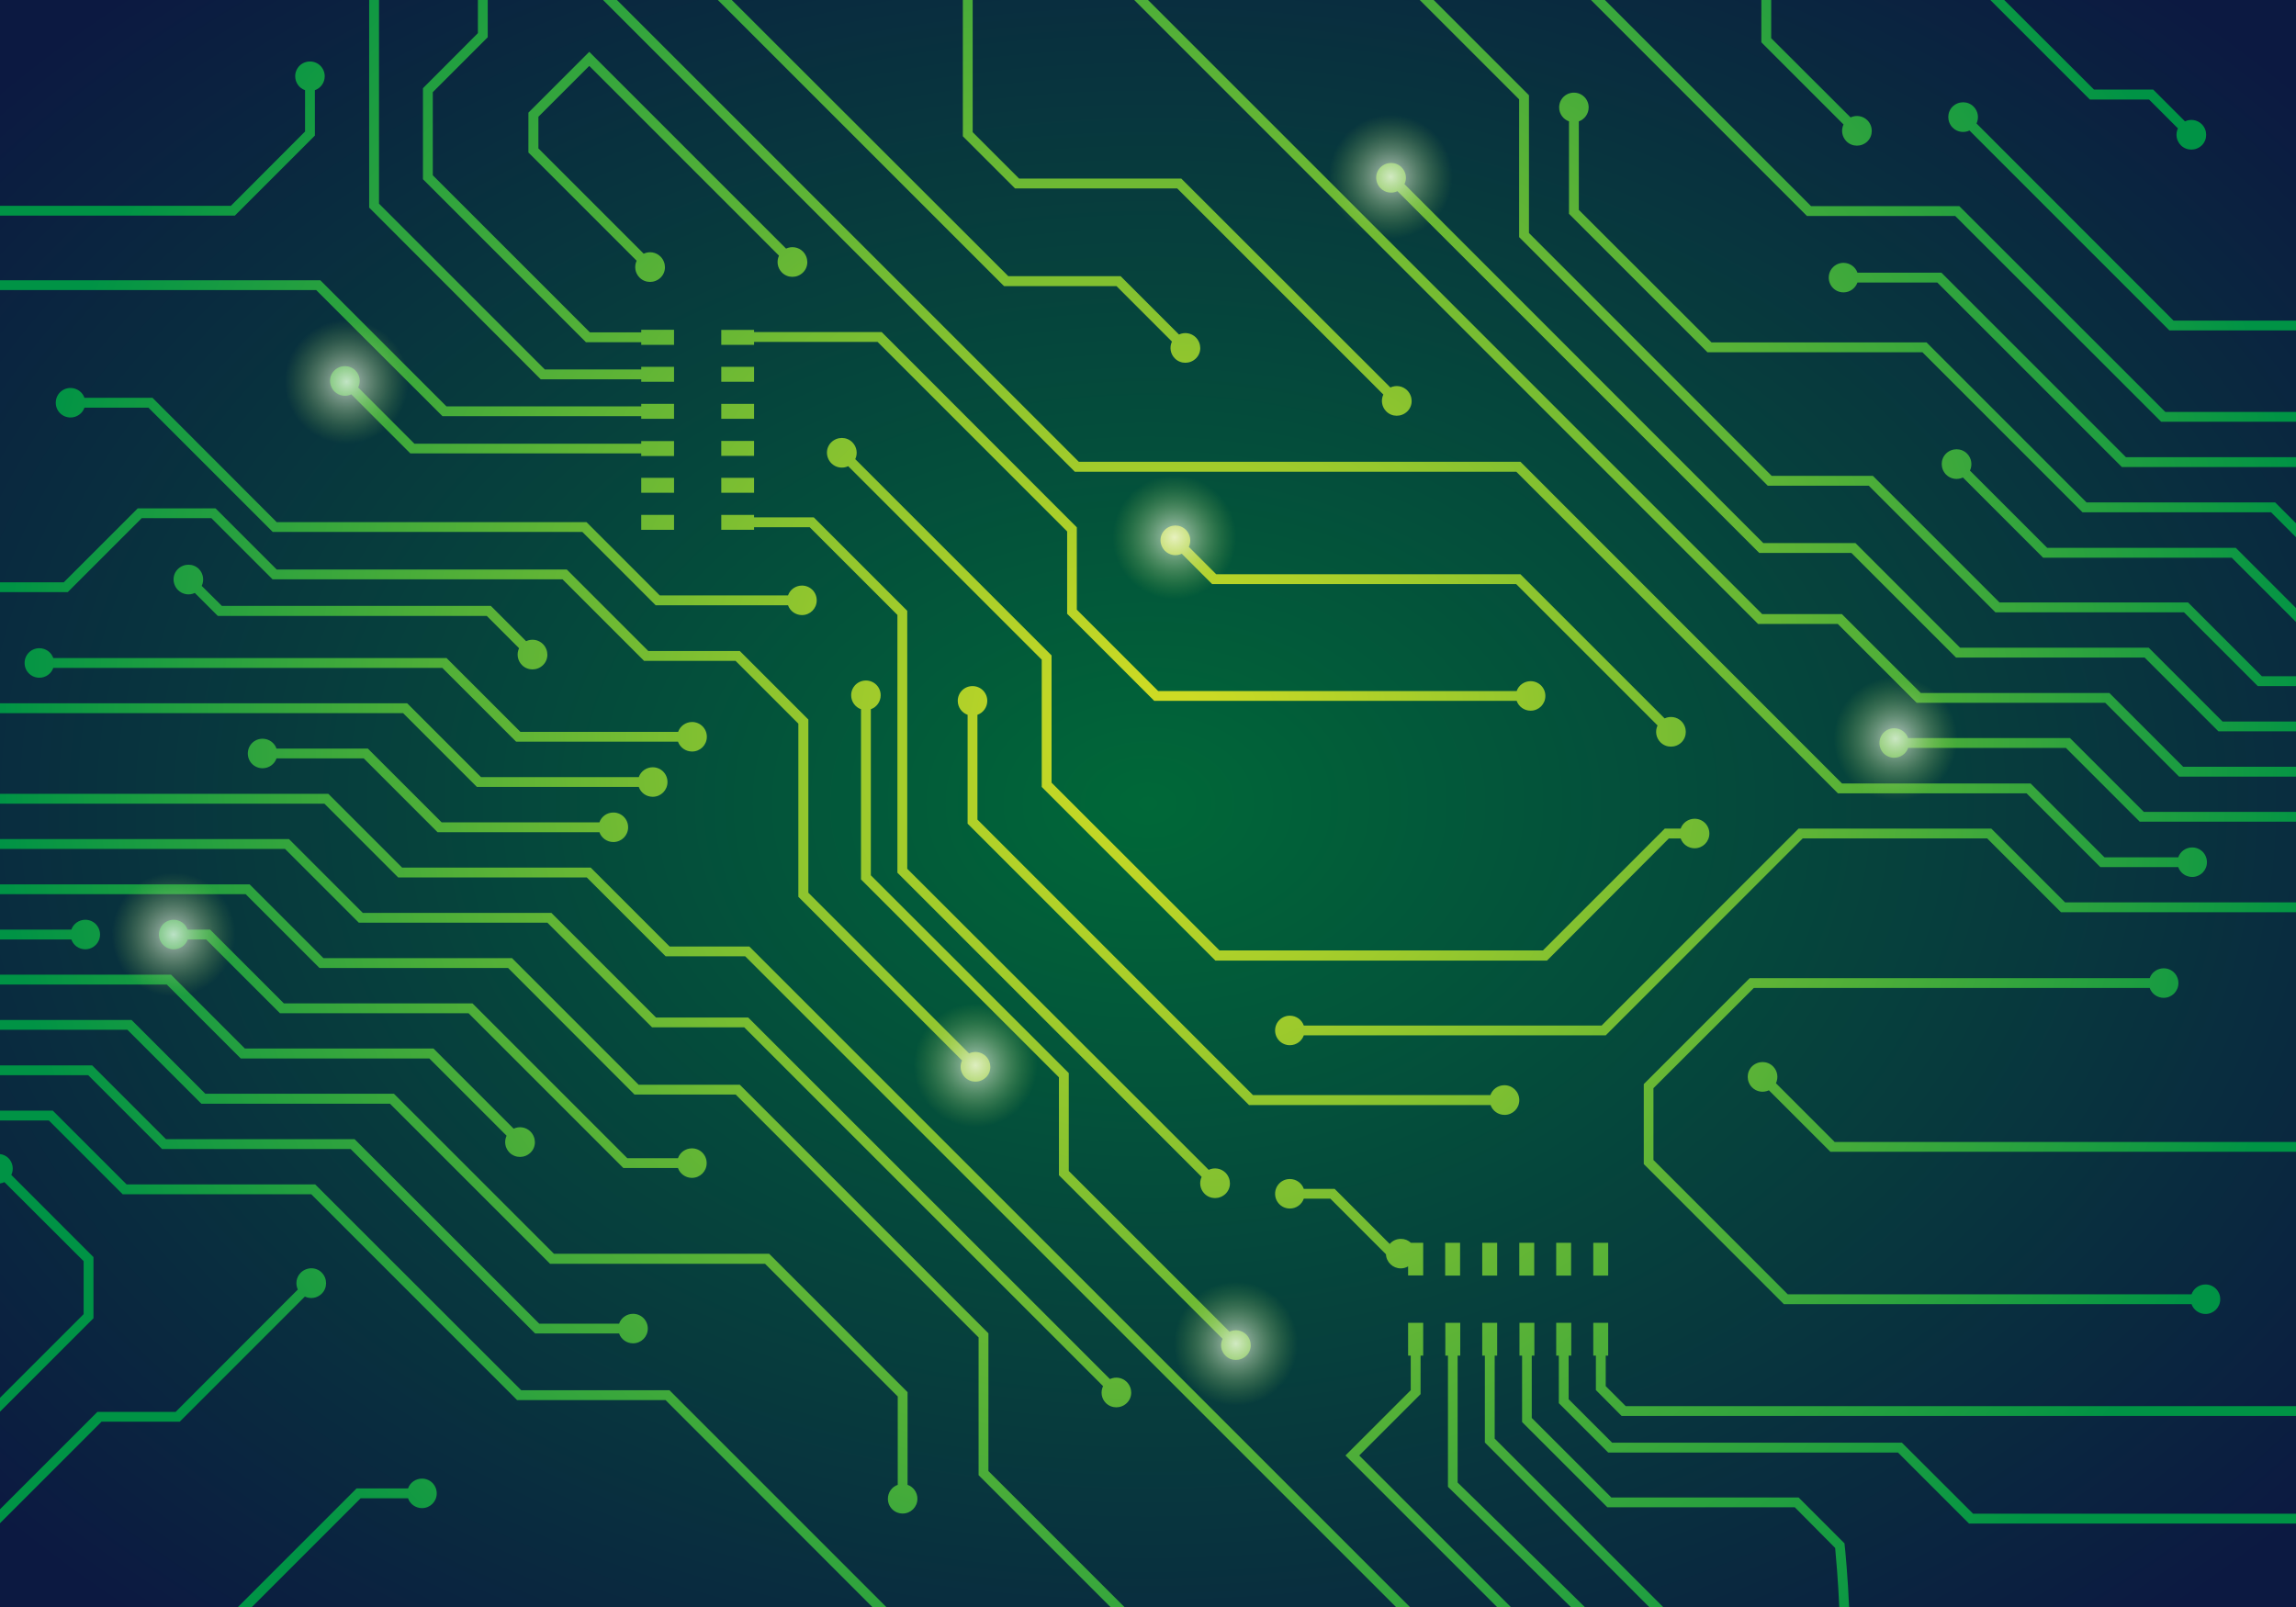 <?xml version="1.0" encoding="utf-8"?>
<!-- Generator: Adobe Illustrator 21.0.0, SVG Export Plug-In . SVG Version: 6.00 Build 0)  -->
<svg version="1.1" xmlns="http://www.w3.org/2000/svg" xmlns:xlink="http://www.w3.org/1999/xlink" x="0px" y="0px"
	 viewBox="0 0 1400 980" enable-background="new 0 0 1400 980" xml:space="preserve">
<rect x="0" y="0" width="1400" height="980" fill="#333333" stroke="none"/>
<g id="background">
	
		<radialGradient id="SVGID_1_" cx="700" cy="490" r="929.005" gradientTransform="matrix(1 0 0 0.718 0 138.193)" gradientUnits="userSpaceOnUse">
		<stop  offset="0" style="stop-color:#006838"/>
		<stop  offset="1" style="stop-color:#0C1941"/>
	</radialGradient>
	<rect fill="url(#SVGID_1_)" width="1400" height="980"/>
</g>
<g id="object">
	<g>
		<g>
			<radialGradient id="SVGID_2_" cx="709" cy="451" r="710.721" gradientUnits="userSpaceOnUse">
				<stop  offset="0" style="stop-color:#D6DE23"/>
				<stop  offset="1" style="stop-color:#009345"/>
			</radialGradient>
			<path fill="url(#SVGID_2_)" d="M93,242.6H51.5c-1.2-3.5-4.6-6-8.5-6c-5,0-9,4-9,9c0,5,4,9,9,9c3.9,0,7.3-2.5,8.5-6h39l75.8,75.8
				h188.8l44.7,44.7h80.7c1.2,3.5,4.6,6,8.5,6c5,0,9-4,9-9c0-5-4-9-9-9c-3.9,0-7.3,2.5-8.5,6h-78.2l-44.7-44.7H168.7L93,242.6z"/>
			<radialGradient id="SVGID_3_" cx="709" cy="451" r="710.721" gradientUnits="userSpaceOnUse">
				<stop  offset="0" style="stop-color:#D6DE23"/>
				<stop  offset="1" style="stop-color:#009345"/>
			</radialGradient>
			<path fill="url(#SVGID_3_)" d="M547.2,532.2l185.5,185.5c-1.6,3.4-1,7.5,1.8,10.3c3.5,3.5,9.2,3.5,12.8,0s3.5-9.2,0-12.8
				c-2.8-2.8-6.9-3.4-10.3-1.8L553.2,529.8V372.5l-57-57h-36.4V314h-20v9.1h20v-1.6h33.9l53.5,53.5V532.2z"/>
			<radialGradient id="SVGID_4_" cx="709" cy="451" r="710.721" gradientUnits="userSpaceOnUse">
				<stop  offset="0" style="stop-color:#D6DE23"/>
				<stop  offset="1" style="stop-color:#009345"/>
			</radialGradient>
			<path fill="url(#SVGID_4_)" d="M359.3,40.2L475,155.9c-1.6,3.4-1,7.5,1.8,10.3c3.5,3.5,9.2,3.5,12.8,0s3.5-9.2,0-12.8
				c-2.8-2.8-6.9-3.4-10.3-1.8l-120-120l-37.1,37.1v24.3l66,66c-1.6,3.4-1,7.5,1.8,10.3c3.5,3.5,9.2,3.5,12.8,0s3.5-9.2,0-12.8
				c-2.8-2.8-6.9-3.4-10.3-1.8l-64.2-64.2V71.2L359.3,40.2z"/>
			<radialGradient id="SVGID_5_" cx="709" cy="450.996" r="710.717" gradientUnits="userSpaceOnUse">
				<stop  offset="0" style="stop-color:#D6DE23"/>
				<stop  offset="1" style="stop-color:#009345"/>
			</radialGradient>
			<rect x="391" y="291.4" fill="url(#SVGID_5_)" width="20" height="9.1"/>
			<radialGradient id="SVGID_6_" cx="709" cy="451" r="710.721" gradientUnits="userSpaceOnUse">
				<stop  offset="0" style="stop-color:#D6DE23"/>
				<stop  offset="1" style="stop-color:#009345"/>
			</radialGradient>
			<path fill="url(#SVGID_6_)" d="M216.7,225.9c-3.5-3.5-9.2-3.5-12.8,0s-3.5,9.2,0,12.8c2.8,2.8,6.9,3.4,10.3,1.8l36,36H391v1.6h20
				v-9.1h-20v1.6H252.7l-34.3-34.3C220.1,232.8,219.5,228.7,216.7,225.9z"/>
			<radialGradient id="SVGID_7_" cx="709" cy="451" r="710.721" gradientUnits="userSpaceOnUse">
				<stop  offset="0" style="stop-color:#D6DE23"/>
				<stop  offset="1" style="stop-color:#009345"/>
			</radialGradient>
			<rect x="391" y="314" fill="url(#SVGID_7_)" width="20" height="9.1"/>
			<radialGradient id="SVGID_8_" cx="709" cy="451" r="710.721" gradientUnits="userSpaceOnUse">
				<stop  offset="0" style="stop-color:#D6DE23"/>
				<stop  offset="1" style="stop-color:#009345"/>
			</radialGradient>
			<path fill="url(#SVGID_8_)" d="M747.2,826.7c3.5,3.5,9.2,3.5,12.8,0s3.5-9.2,0-12.8c-2.8-2.8-6.9-3.4-10.3-1.8l-98-98v-59.7
				L531,533.8V432.5c3.5-1.2,6-4.6,6-8.5c0-5-4-9-9-9s-9,4-9,9c0,3.9,2.5,7.3,6,8.5v103.8L645.7,657v59.7l99.8,99.8
				C743.8,819.8,744.4,823.9,747.2,826.7z"/>
			<radialGradient id="SVGID_9_" cx="709" cy="451" r="710.721" gradientUnits="userSpaceOnUse">
				<stop  offset="0" style="stop-color:#D6DE23"/>
				<stop  offset="1" style="stop-color:#009345"/>
			</radialGradient>
			<polygon fill="url(#SVGID_9_)" points="192.8,176.9 269.8,253.8 391,253.8 391,255.4 411,255.4 411,246.3 391,246.3 391,247.8 
				272.2,247.8 195.3,170.9 0,170.9 0,176.9 			"/>
			<radialGradient id="SVGID_10_" cx="709" cy="451" r="710.721" gradientUnits="userSpaceOnUse">
				<stop  offset="0" style="stop-color:#D6DE23"/>
				<stop  offset="1" style="stop-color:#009345"/>
			</radialGradient>
			<path fill="url(#SVGID_10_)" d="M1017.6,511.3h7.2c1.2,3.5,4.6,6,8.5,6c5,0,9-4,9-9s-4-9-9-9c-3.9,0-7.3,2.5-8.5,6h-9.7
				l-74.3,74.3H743.6L641.2,477.3v-77.6L521.5,280c1.6-3.4,1-7.5-1.8-10.3c-3.5-3.5-9.2-3.5-12.8,0s-3.5,9.2,0,12.8
				c2.8,2.8,6.9,3.4,10.3,1.8l118,118v77.6l105.9,105.9h202.2L1017.6,511.3z"/>
			<radialGradient id="SVGID_11_" cx="709" cy="451" r="710.721" gradientUnits="userSpaceOnUse">
				<stop  offset="0" style="stop-color:#D6DE23"/>
				<stop  offset="1" style="stop-color:#009345"/>
			</radialGradient>
			<polygon fill="url(#SVGID_11_)" points="257.9,53.8 257.9,109.3 357.3,208.7 391,208.7 391,210.3 411,210.3 411,201.1 391,201.1 
				391,202.7 359.7,202.7 263.9,106.9 263.9,56.2 297.4,22.7 297.4,0 291.4,0 291.4,20.2 			"/>
			<radialGradient id="SVGID_12_" cx="709" cy="451" r="710.721" gradientUnits="userSpaceOnUse">
				<stop  offset="0" style="stop-color:#D6DE23"/>
				<stop  offset="1" style="stop-color:#009345"/>
			</radialGradient>
			<path fill="url(#SVGID_12_)" d="M140.8,125.5H0v6h143.2L192,82.7V55c3.5-1.2,6-4.6,6-8.5c0-5-4-9-9-9s-9,4-9,9
				c0,3.9,2.5,7.3,6,8.5v25.2L140.8,125.5z"/>
			<radialGradient id="SVGID_13_" cx="709" cy="451" r="710.721" gradientUnits="userSpaceOnUse">
				<stop  offset="0" style="stop-color:#D6DE23"/>
				<stop  offset="1" style="stop-color:#009345"/>
			</radialGradient>
			<rect x="439.8" y="223.7" fill="url(#SVGID_13_)" width="20" height="9.1"/>
			<radialGradient id="SVGID_14_" cx="709" cy="451" r="710.721" gradientUnits="userSpaceOnUse">
				<stop  offset="0" style="stop-color:#D6DE23"/>
				<stop  offset="1" style="stop-color:#009345"/>
			</radialGradient>
			<rect x="439.8" y="246.3" fill="url(#SVGID_14_)" width="20" height="9.1"/>
			<radialGradient id="SVGID_15_" cx="709" cy="451" r="710.721" gradientUnits="userSpaceOnUse">
				<stop  offset="0" style="stop-color:#D6DE23"/>
				<stop  offset="1" style="stop-color:#009345"/>
			</radialGradient>
			<path fill="url(#SVGID_15_)" d="M723.1,323.1c-3.5-3.5-9.2-3.5-12.8,0s-3.5,9.2,0,12.8c2.8,2.8,6.9,3.4,10.3,1.8l18.5,18.5h185.4
				l86.2,86.2c-1.6,3.4-1,7.5,1.8,10.3c3.5,3.5,9.2,3.5,12.8,0c3.5-3.5,3.5-9.2,0-12.8c-2.8-2.8-6.9-3.4-10.3-1.8l-87.9-87.9H741.6
				l-16.7-16.7C726.5,330.1,725.9,325.9,723.1,323.1z"/>
			<radialGradient id="SVGID_16_" cx="709" cy="451" r="710.721" gradientUnits="userSpaceOnUse">
				<stop  offset="0" style="stop-color:#D6DE23"/>
				<stop  offset="1" style="stop-color:#009345"/>
			</radialGradient>
			<rect x="439.8" y="268.9" fill="url(#SVGID_16_)" width="20" height="9.1"/>
			<radialGradient id="SVGID_17_" cx="709" cy="450.996" r="710.716" gradientUnits="userSpaceOnUse">
				<stop  offset="0" style="stop-color:#D6DE23"/>
				<stop  offset="1" style="stop-color:#009345"/>
			</radialGradient>
			<rect x="439.8" y="291.4" fill="url(#SVGID_17_)" width="20" height="9.1"/>
			<radialGradient id="SVGID_18_" cx="709" cy="451" r="710.721" gradientUnits="userSpaceOnUse">
				<stop  offset="0" style="stop-color:#D6DE23"/>
				<stop  offset="1" style="stop-color:#009345"/>
			</radialGradient>
			<path fill="url(#SVGID_18_)" d="M537.6,202.5h-77.8v-1.3h-20v9.1h20v-1.8h75.3l115.6,115.6v50.2l53.1,53.1h221
				c1.2,3.5,4.6,6,8.5,6c5,0,9-4,9-9c0-5-4-9-9-9c-3.9,0-7.3,2.5-8.5,6H706.2l-49.6-49.6v-50.2L537.6,202.5z"/>
			<radialGradient id="SVGID_19_" cx="709" cy="451" r="710.721" gradientUnits="userSpaceOnUse">
				<stop  offset="0" style="stop-color:#D6DE23"/>
				<stop  offset="1" style="stop-color:#009345"/>
			</radialGradient>
			<polygon fill="url(#SVGID_19_)" points="317.8,847.8 192.2,722.3 77.2,722.3 32.2,677.3 0,677.3 0,683.3 29.8,683.3 74.8,728.3 
				189.8,728.3 315.3,853.8 405.8,853.8 531.9,980 540.4,980 408.2,847.8 			"/>
			<radialGradient id="SVGID_20_" cx="709" cy="451" r="710.721" gradientUnits="userSpaceOnUse">
				<stop  offset="0" style="stop-color:#D6DE23"/>
				<stop  offset="1" style="stop-color:#009345"/>
			</radialGradient>
			<path fill="url(#SVGID_20_)" d="M248.8,913.7c1.2,3.5,4.6,6,8.5,6c5,0,9-4,9-9c0-5-4-9-9-9c-3.9,0-7.3,2.5-8.5,6h-31.4L145.1,980
				h8.5l66.3-66.3H248.8z"/>
			<radialGradient id="SVGID_21_" cx="709" cy="451" r="710.721" gradientUnits="userSpaceOnUse">
				<stop  offset="0" style="stop-color:#D6DE23"/>
				<stop  offset="1" style="stop-color:#009345"/>
			</radialGradient>
			<path fill="url(#SVGID_21_)" d="M109.6,867l76.3-76.3c3.4,1.6,7.5,1,10.3-1.8c3.5-3.5,3.5-9.2,0-12.8s-9.2-3.5-12.8,0
				c-2.8,2.8-3.4,6.9-1.8,10.3L107.1,861H59.4L0,920.4v8.5L61.9,867H109.6z"/>
			<radialGradient id="SVGID_22_" cx="709" cy="451" r="710.721" gradientUnits="userSpaceOnUse">
				<stop  offset="0" style="stop-color:#D6DE23"/>
				<stop  offset="1" style="stop-color:#009345"/>
			</radialGradient>
			<path fill="url(#SVGID_22_)" d="M867.8,777.9v-20h-7.5c-1.6-1.5-3.7-2.4-6.1-2.4c-2.7,0-5.2,1.2-6.8,3.1l-33.6-33.6H795
				c-1.2-3.5-4.6-6-8.5-6c-5,0-9,4-9,9s4,9,9,9c3.9,0,7.3-2.5,8.5-6h16.2l33.9,33.9c0.2,4.8,4.2,8.6,9,8.6c1.6,0,3.1-0.4,4.5-1.2
				v5.5H867.8z"/>
			<radialGradient id="SVGID_23_" cx="709" cy="451" r="710.721" gradientUnits="userSpaceOnUse">
				<stop  offset="0" style="stop-color:#D6DE23"/>
				<stop  offset="1" style="stop-color:#009345"/>
			</radialGradient>
			<polygon fill="url(#SVGID_23_)" points="866.2,850.2 866.2,826.7 867.8,826.7 867.8,806.7 858.6,806.7 858.6,826.7 860.2,826.7 
				860.2,847.8 820.4,887.6 912.8,980 921.2,980 828.8,887.6 			"/>
			<radialGradient id="SVGID_24_" cx="709" cy="451" r="710.721" gradientUnits="userSpaceOnUse">
				<stop  offset="0" style="stop-color:#D6DE23"/>
				<stop  offset="1" style="stop-color:#009345"/>
			</radialGradient>
			<polygon fill="url(#SVGID_24_)" points="408.3,577.2 360.2,529.1 245.2,529.1 200.2,484.1 0,484.1 0,490.1 197.8,490.1 
				242.8,535.1 357.8,535.1 405.9,583.2 454.4,583.2 851.2,980 859.7,980 456.9,577.2 			"/>
			<radialGradient id="SVGID_25_" cx="709" cy="451" r="710.721" gradientUnits="userSpaceOnUse">
				<stop  offset="0" style="stop-color:#D6DE23"/>
				<stop  offset="1" style="stop-color:#009345"/>
			</radialGradient>
			<polygon fill="url(#SVGID_25_)" points="602.7,813.1 451.1,661.5 389.4,661.5 312.2,584.3 197.2,584.3 152.2,539.3 0,539.3 
				0,545.3 149.8,545.3 194.8,590.3 309.8,590.3 386.9,667.5 448.6,667.5 596.7,815.6 596.7,899.6 677.1,980 685.6,980 602.7,897.1 
							"/>
			<radialGradient id="SVGID_26_" cx="709" cy="451" r="710.721" gradientUnits="userSpaceOnUse">
				<stop  offset="0" style="stop-color:#D6DE23"/>
				<stop  offset="1" style="stop-color:#009345"/>
			</radialGradient>
			<path fill="url(#SVGID_26_)" d="M5.2,706.3c-1.4-1.4-3.3-2.3-5.2-2.5v17.9c0.9-0.1,1.8-0.4,2.7-0.8L51,769.1v32.3l-51,51v8.5
				l57-57v-37.3L6.9,716.5C8.5,713.2,7.9,709.1,5.2,706.3z"/>
			<radialGradient id="SVGID_27_" cx="709" cy="451" r="710.721" gradientUnits="userSpaceOnUse">
				<stop  offset="0" style="stop-color:#D6DE23"/>
				<stop  offset="1" style="stop-color:#009345"/>
			</radialGradient>
			<rect x="926.4" y="757.9" fill="url(#SVGID_27_)" width="9.1" height="20"/>
			<radialGradient id="SVGID_28_" cx="709" cy="451" r="710.721" gradientUnits="userSpaceOnUse">
				<stop  offset="0" style="stop-color:#D6DE23"/>
				<stop  offset="1" style="stop-color:#009345"/>
			</radialGradient>
			<polygon fill="url(#SVGID_28_)" points="329.7,231.3 391,231.3 391,232.8 411,232.8 411,223.7 391,223.7 391,225.3 332.2,225.3 
				231.1,124.2 231.1,0 225.1,0 225.1,126.6 			"/>
			<radialGradient id="SVGID_29_" cx="709" cy="451" r="710.721" gradientUnits="userSpaceOnUse">
				<stop  offset="0" style="stop-color:#D6DE23"/>
				<stop  offset="1" style="stop-color:#009345"/>
			</radialGradient>
			<path fill="url(#SVGID_29_)" d="M917.3,661.8c-3.9,0-7.3,2.5-8.5,6H764l-168-168v-63.9c3.5-1.2,6-4.6,6-8.5c0-5-4-9-9-9s-9,4-9,9
				c0,3.9,2.5,7.3,6,8.5v66.4l171.6,171.6h147.3c1.2,3.5,4.6,6,8.5,6c5,0,9-4,9-9C926.4,665.8,922.3,661.8,917.3,661.8z"/>
			<radialGradient id="SVGID_30_" cx="709" cy="451" r="710.721" gradientUnits="userSpaceOnUse">
				<stop  offset="0" style="stop-color:#D6DE23"/>
				<stop  offset="1" style="stop-color:#009345"/>
			</radialGradient>
			<rect x="903.8" y="757.9" fill="url(#SVGID_30_)" width="9.1" height="20"/>
			<radialGradient id="SVGID_31_" cx="709" cy="451" r="710.721" gradientUnits="userSpaceOnUse">
				<stop  offset="0" style="stop-color:#D6DE23"/>
				<stop  offset="1" style="stop-color:#009345"/>
			</radialGradient>
			<path fill="url(#SVGID_31_)" d="M924.6,287.7l196.1,196.1h115l45,45h47.5c1.2,3.5,4.6,6,8.5,6c5,0,9-4,9-9c0-5-4-9-9-9
				c-3.9,0-7.3,2.5-8.5,6h-45l-45-45h-115L928,282.5l-0.9-0.9H657.8L376.2,0h-8.5l287.7,287.7H924.6z"/>
			<radialGradient id="SVGID_32_" cx="709" cy="451" r="710.721" gradientUnits="userSpaceOnUse">
				<stop  offset="0" style="stop-color:#D6DE23"/>
				<stop  offset="1" style="stop-color:#009345"/>
			</radialGradient>
			<path fill="url(#SVGID_32_)" d="M618.9,114.9h98.9l125.7,125.7c-1.6,3.4-1,7.5,1.8,10.3c3.5,3.5,9.2,3.5,12.8,0s3.5-9.2,0-12.8
				c-2.8-2.8-6.9-3.4-10.3-1.8L720.3,108.9h-98.9l-28.3-28.3V0h-6v83.1L618.9,114.9z"/>
			<radialGradient id="SVGID_33_" cx="709" cy="451" r="710.721" gradientUnits="userSpaceOnUse">
				<stop  offset="0" style="stop-color:#D6DE23"/>
				<stop  offset="1" style="stop-color:#009345"/>
			</radialGradient>
			<path fill="url(#SVGID_33_)" d="M612.3,174.5h68.5l33.8,33.8c-1.6,3.4-1,7.5,1.8,10.3c3.5,3.5,9.2,3.5,12.8,0s3.5-9.2,0-12.8
				c-2.8-2.8-6.9-3.4-10.3-1.8l-35.6-35.6h-68.5L446.2,0h-8.5l173.6,173.6L612.3,174.5z"/>
			<radialGradient id="SVGID_34_" cx="709" cy="451" r="710.721" gradientUnits="userSpaceOnUse">
				<stop  offset="0" style="stop-color:#D6DE23"/>
				<stop  offset="1" style="stop-color:#009345"/>
			</radialGradient>
			<rect x="881.2" y="757.9" fill="url(#SVGID_34_)" width="9.1" height="20"/>
			<radialGradient id="SVGID_35_" cx="709" cy="451" r="710.721" gradientUnits="userSpaceOnUse">
				<stop  offset="0" style="stop-color:#D6DE23"/>
				<stop  offset="1" style="stop-color:#009345"/>
			</radialGradient>
			<path fill="url(#SVGID_35_)" d="M1259.2,550.3l-45-45h-117.5L976.6,625.4H795c-1.2-3.5-4.6-6-8.5-6c-5,0-9,4-9,9c0,5,4,9,9,9
				c3.9,0,7.3-2.5,8.5-6h184.1l120.1-120.1h112.5l45,45H1400v-6H1259.2z"/>
			<radialGradient id="SVGID_36_" cx="709" cy="451" r="710.721" gradientUnits="userSpaceOnUse">
				<stop  offset="0" style="stop-color:#D6DE23"/>
				<stop  offset="1" style="stop-color:#009345"/>
			</radialGradient>
			<path fill="url(#SVGID_36_)" d="M1307.2,495.1l-45-45h-98.7c-1.2-3.5-4.6-6-8.5-6c-5,0-9,4-9,9c0,5,4,9,9,9c3.9,0,7.3-2.5,8.5-6
				h96.2l45,45h95.3v-6H1307.2z"/>
			<radialGradient id="SVGID_37_" cx="709" cy="451" r="710.721" gradientUnits="userSpaceOnUse">
				<stop  offset="0" style="stop-color:#D6DE23"/>
				<stop  offset="1" style="stop-color:#009345"/>
			</radialGradient>
			<polygon fill="url(#SVGID_37_)" points="1379.2,412.4 1334.2,367.4 1219.2,367.4 1142,290.2 1080.3,290.2 932.3,142.1 
				932.3,58.1 874.2,0 865.7,0 926.3,60.6 926.3,144.6 1077.9,296.2 1139.5,296.2 1216.7,373.4 1331.7,373.4 1376.7,418.4 
				1400,418.4 1400,412.4 			"/>
			<radialGradient id="SVGID_38_" cx="709" cy="451" r="710.721" gradientUnits="userSpaceOnUse">
				<stop  offset="0" style="stop-color:#D6DE23"/>
				<stop  offset="1" style="stop-color:#009345"/>
			</radialGradient>
			<path fill="url(#SVGID_38_)" d="M1355.2,440l-45-45h-115l-63.8-63.8h-56.2L856.4,112.3c1.6-3.4,1-7.5-1.8-10.3
				c-3.5-3.5-9.2-3.5-12.8,0s-3.5,9.2,0,12.8c2.8,2.8,6.9,3.4,10.3,1.8l219.7,219.7l0.9,0.9h56.2l63.8,63.8h115l45,45h47.3v-6
				H1355.2z"/>
			<radialGradient id="SVGID_39_" cx="709" cy="451" r="710.721" gradientUnits="userSpaceOnUse">
				<stop  offset="0" style="stop-color:#D6DE23"/>
				<stop  offset="1" style="stop-color:#009345"/>
			</radialGradient>
			<polygon fill="url(#SVGID_39_)" points="1331.2,467.6 1286.2,422.6 1171.2,422.6 1123.1,374.5 1074.5,374.5 700,0 691.6,0 
				1071.1,379.6 1072,380.5 1120.6,380.5 1168.7,428.6 1283.7,428.6 1328.7,473.6 1400,473.6 1400,467.6 			"/>
			<radialGradient id="SVGID_40_" cx="709" cy="451" r="710.721" gradientUnits="userSpaceOnUse">
				<stop  offset="0" style="stop-color:#D6DE23"/>
				<stop  offset="1" style="stop-color:#009345"/>
			</radialGradient>
			<rect x="971.5" y="757.9" fill="url(#SVGID_40_)" width="9.1" height="20"/>
			<radialGradient id="SVGID_41_" cx="709" cy="451" r="710.721" gradientUnits="userSpaceOnUse">
				<stop  offset="0" style="stop-color:#D6DE23"/>
				<stop  offset="1" style="stop-color:#009345"/>
			</radialGradient>
			<path fill="url(#SVGID_41_)" d="M1069.4,602.5h241.4c1.2,3.5,4.6,6,8.5,6c5,0,9-4,9-9s-4-9-9-9c-3.9,0-7.3,2.5-8.5,6h-243.9
				l-64.6,64.6v48.8l85.4,85.4h248.6c1.2,3.5,4.6,6,8.5,6c5,0,9-4,9-9c0-5-4-9-9-9c-3.9,0-7.3,2.5-8.5,6h-246.2l-81.9-81.9v-43.8
				L1069.4,602.5z"/>
			<radialGradient id="SVGID_42_" cx="709" cy="451" r="710.721" gradientUnits="userSpaceOnUse">
				<stop  offset="0" style="stop-color:#D6DE23"/>
				<stop  offset="1" style="stop-color:#009345"/>
			</radialGradient>
			<polygon fill="url(#SVGID_42_)" points="971.5,826.7 973.1,826.7 973.1,847.7 988.8,863.5 1400,863.5 1400,857.5 991.3,857.5 
				979.1,845.3 979.1,826.7 980.6,826.7 980.6,806.7 971.5,806.7 			"/>
			<radialGradient id="SVGID_43_" cx="709" cy="451" r="710.721" gradientUnits="userSpaceOnUse">
				<stop  offset="0" style="stop-color:#D6DE23"/>
				<stop  offset="1" style="stop-color:#009345"/>
			</radialGradient>
			<path fill="url(#SVGID_43_)" d="M1118.6,696.3l-35.7-35.7c1.6-3.4,1-7.5-1.8-10.3c-3.5-3.5-9.2-3.5-12.8,0
				c-3.5,3.5-3.5,9.2,0,12.8c2.8,2.8,6.9,3.4,10.3,1.8l37.5,37.5H1400v-6H1118.6z"/>
			<radialGradient id="SVGID_44_" cx="709" cy="451" r="710.721" gradientUnits="userSpaceOnUse">
				<stop  offset="0" style="stop-color:#D6DE23"/>
				<stop  offset="1" style="stop-color:#009345"/>
			</radialGradient>
			<polygon fill="url(#SVGID_44_)" points="1101.8,131.7 1192.2,131.7 1317.8,257.2 1400,257.2 1400,251.2 1320.3,251.2 
				1195.6,126.6 1194.7,125.7 1104.3,125.7 978.6,0 970.1,0 1100.9,130.8 			"/>
			<radialGradient id="SVGID_45_" cx="709" cy="451" r="710.721" gradientUnits="userSpaceOnUse">
				<stop  offset="0" style="stop-color:#D6DE23"/>
				<stop  offset="1" style="stop-color:#009345"/>
			</radialGradient>
			<path fill="url(#SVGID_45_)" d="M1132.6,172.3h48.7l112.5,112.5H1400v-6h-103.7l-112.5-112.5h-51.2c-1.2-3.5-4.6-6-8.5-6
				c-5,0-9,4-9,9s4,9,9,9C1128,178.3,1131.3,175.8,1132.6,172.3z"/>
			<radialGradient id="SVGID_46_" cx="709" cy="451" r="710.721" gradientUnits="userSpaceOnUse">
				<stop  offset="0" style="stop-color:#D6DE23"/>
				<stop  offset="1" style="stop-color:#009345"/>
			</radialGradient>
			<path fill="url(#SVGID_46_)" d="M1074,0v25.8l50.1,50.1c-1.6,3.4-1,7.5,1.8,10.3c3.5,3.5,9.2,3.5,12.8,0c3.5-3.5,3.5-9.2,0-12.8
				c-2.8-2.8-6.9-3.4-10.3-1.8L1080,23.3V0H1074z"/>
			<radialGradient id="SVGID_47_" cx="709" cy="451" r="710.721" gradientUnits="userSpaceOnUse">
				<stop  offset="0" style="stop-color:#D6DE23"/>
				<stop  offset="1" style="stop-color:#009345"/>
			</radialGradient>
			<path fill="url(#SVGID_47_)" d="M1203.4,65c-3.5-3.5-9.2-3.5-12.8,0c-3.5,3.5-3.5,9.2,0,12.8c2.8,2.8,6.9,3.4,10.3,1.8
				l121.9,121.9h77.2v-6h-74.7L1205.2,75.3C1206.8,71.9,1206.2,67.8,1203.4,65z"/>
			<radialGradient id="SVGID_48_" cx="709" cy="451" r="710.721" gradientUnits="userSpaceOnUse">
				<stop  offset="0" style="stop-color:#D6DE23"/>
				<stop  offset="1" style="stop-color:#009345"/>
			</radialGradient>
			<path fill="url(#SVGID_48_)" d="M1387.3,306.4h-115l-97.6-97.6h-131.1L962.7,128V74c3.5-1.2,6-4.6,6-8.5c0-5-4-9-9-9
				c-5,0-9,4-9,9c0,3.9,2.5,7.3,6,8.5v56.4l84.4,84.4h131.1l97.6,97.6h115l15.2,15.2v-8.5L1387.3,306.4z"/>
			<radialGradient id="SVGID_49_" cx="709" cy="451" r="710.721" gradientUnits="userSpaceOnUse">
				<stop  offset="0" style="stop-color:#D6DE23"/>
				<stop  offset="1" style="stop-color:#009345"/>
			</radialGradient>
			<path fill="url(#SVGID_49_)" d="M1310.4,60.7l17.6,17.6c-1.6,3.4-1,7.5,1.8,10.3c3.5,3.5,9.2,3.5,12.8,0c3.5-3.5,3.5-9.2,0-12.8
				c-2.8-2.8-6.9-3.4-10.3-1.8l-19.4-19.4h-36.1L1222.1,0h-8.5l60.7,60.7H1310.4z"/>
			<radialGradient id="SVGID_50_" cx="709" cy="451" r="710.721" gradientUnits="userSpaceOnUse">
				<stop  offset="0" style="stop-color:#D6DE23"/>
				<stop  offset="1" style="stop-color:#009345"/>
			</radialGradient>
			<path fill="url(#SVGID_50_)" d="M1199.4,276.6c-3.5-3.5-9.2-3.5-12.8,0c-3.5,3.5-3.5,9.2,0,12.8c2.8,2.8,6.9,3.4,10.3,1.8
				l48.9,48.9h115l39.2,39.2v-8.5l-36.7-36.7h-115l-47.1-47.1C1202.8,283.5,1202.2,279.4,1199.4,276.6z"/>
			<radialGradient id="SVGID_51_" cx="709" cy="451" r="710.721" gradientUnits="userSpaceOnUse">
				<stop  offset="0" style="stop-color:#D6DE23"/>
				<stop  offset="1" style="stop-color:#009345"/>
			</radialGradient>
			<path fill="url(#SVGID_51_)" d="M398,485.9c5,0,9-4,9-9c0-5-4-9-9-9c-3.9,0-7.3,2.5-8.5,6h-96.2l-45-45H0v6h245.8l45,45h98.7
				C390.7,483.4,394,485.9,398,485.9z"/>
			<radialGradient id="SVGID_52_" cx="709" cy="451" r="710.721" gradientUnits="userSpaceOnUse">
				<stop  offset="0" style="stop-color:#D6DE23"/>
				<stop  offset="1" style="stop-color:#009345"/>
			</radialGradient>
			<path fill="url(#SVGID_52_)" d="M52,578.9c5,0,9-4,9-9s-4-9-9-9c-3.9,0-7.3,2.5-8.5,6H0v6h43.5C44.7,576.4,48,578.9,52,578.9z"/>
			<radialGradient id="SVGID_53_" cx="709" cy="451" r="710.721" gradientUnits="userSpaceOnUse">
				<stop  offset="0" style="stop-color:#D6DE23"/>
				<stop  offset="1" style="stop-color:#009345"/>
			</radialGradient>
			<path fill="url(#SVGID_53_)" d="M422,458.3c5,0,9-4,9-9c0-5-4-9-9-9c-3.9,0-7.3,2.5-8.5,6h-96.2l-45-45H32.5
				c-1.2-3.5-4.6-6-8.5-6c-5,0-9,4-9,9c0,5,4,9,9,9c3.9,0,7.3-2.5,8.5-6h237.2l45,45h98.7C414.7,455.8,418,458.3,422,458.3z"/>
			<radialGradient id="SVGID_54_" cx="709" cy="451" r="710.721" gradientUnits="userSpaceOnUse">
				<stop  offset="0" style="stop-color:#D6DE23"/>
				<stop  offset="1" style="stop-color:#009345"/>
			</radialGradient>
			<path fill="url(#SVGID_54_)" d="M121.3,347c-3.5-3.5-9.2-3.5-12.8,0s-3.5,9.2,0,12.8c2.8,2.8,6.9,3.4,10.3,1.8l14,14h164
				l19.7,19.7c-1.6,3.4-1,7.5,1.8,10.3c3.5,3.5,9.2,3.5,12.8,0s3.5-9.2,0-12.8c-2.8-2.8-6.9-3.4-10.3-1.8l-21.5-21.5h-164L123,357.3
				C124.6,353.9,124,349.8,121.3,347z"/>
			<radialGradient id="SVGID_55_" cx="709" cy="451" r="710.721" gradientUnits="userSpaceOnUse">
				<stop  offset="0" style="stop-color:#D6DE23"/>
				<stop  offset="1" style="stop-color:#009345"/>
			</radialGradient>
			<path fill="url(#SVGID_55_)" d="M101.8,600.5l45,45h115l47.1,47.1c-1.6,3.4-1,7.5,1.8,10.3c3.5,3.5,9.2,3.5,12.8,0
				s3.5-9.2,0-12.8c-2.8-2.8-6.9-3.4-10.3-1.8l-48.9-48.9h-115l-45-45H0v6H101.8z"/>
			<radialGradient id="SVGID_56_" cx="709" cy="451" r="710.721" gradientUnits="userSpaceOnUse">
				<stop  offset="0" style="stop-color:#D6DE23"/>
				<stop  offset="1" style="stop-color:#009345"/>
			</radialGradient>
			<path fill="url(#SVGID_56_)" d="M674.3,855.6c3.5,3.5,9.2,3.5,12.8,0s3.5-9.2,0-12.8c-2.8-2.8-6.9-3.4-10.3-1.8L456.2,620.5
				h-56.2l-63.8-63.8h-115l-45-45H0v6h173.8l45,45h115l63.8,63.8h56.2l218.8,218.8C671,848.7,671.5,852.8,674.3,855.6z"/>
			<radialGradient id="SVGID_57_" cx="709" cy="451" r="710.721" gradientUnits="userSpaceOnUse">
				<stop  offset="0" style="stop-color:#D6DE23"/>
				<stop  offset="1" style="stop-color:#009345"/>
			</radialGradient>
			<path fill="url(#SVGID_57_)" d="M41.3,361.1L86.4,316h42.5l37.3,37.3h176.8l49.7,49.7h55.8l38.3,38.3v105.6l99.8,99.8
				c-1.6,3.4-1,7.5,1.8,10.3c3.5,3.5,9.2,3.5,12.8,0s3.5-9.2,0-12.8c-2.8-2.8-6.9-3.4-10.3-1.8l-98-98V438.8L451.1,397h-55.8
				l-49.7-49.7H168.7L131.4,310H84l-45.1,45.1H0v6H41.3z"/>
			<radialGradient id="SVGID_58_" cx="709" cy="451" r="710.721" gradientUnits="userSpaceOnUse">
				<stop  offset="0" style="stop-color:#D6DE23"/>
				<stop  offset="1" style="stop-color:#009345"/>
			</radialGradient>
			<path fill="url(#SVGID_58_)" d="M365.5,501.5h-96.2l-45-45h-55.7c-1.2-3.5-4.6-6-8.5-6c-5,0-9,4-9,9s4,9,9,9c3.9,0,7.3-2.5,8.5-6
				h53.2l45,45h98.7c1.2,3.5,4.6,6,8.5,6c5,0,9-4,9-9s-4-9-9-9C370,495.5,366.7,498,365.5,501.5z"/>
			<radialGradient id="SVGID_59_" cx="709" cy="451" r="710.721" gradientUnits="userSpaceOnUse">
				<stop  offset="0" style="stop-color:#D6DE23"/>
				<stop  offset="1" style="stop-color:#009345"/>
			</radialGradient>
			<path fill="url(#SVGID_59_)" d="M77.8,628.1l45,45h115l97.6,97.6h131.1l80.9,80.9v53.9c-3.5,1.2-6,4.6-6,8.5c0,5,4,9,9,9
				c5,0,9-4,9-9c0-3.9-2.5-7.3-6-8.5V849l-84.4-84.4H337.8l-97.6-97.6h-115l-45-45H0v6H77.8z"/>
			<radialGradient id="SVGID_60_" cx="709" cy="451" r="710.721" gradientUnits="userSpaceOnUse">
				<stop  offset="0" style="stop-color:#D6DE23"/>
				<stop  offset="1" style="stop-color:#009345"/>
			</radialGradient>
			<polygon fill="url(#SVGID_60_)" points="911.4,826.7 912.9,826.7 912.9,806.7 903.8,806.7 903.8,826.7 905.4,826.7 905.4,879.7 
				1005.6,980 1014.1,980 911.4,877.3 			"/>
			<radialGradient id="SVGID_61_" cx="709" cy="451" r="710.721" gradientUnits="userSpaceOnUse">
				<stop  offset="0" style="stop-color:#D6DE23"/>
				<stop  offset="1" style="stop-color:#009345"/>
			</radialGradient>
			<path fill="url(#SVGID_61_)" d="M114.5,572.9h11.2l45,45h115l94.4,94.4h33.3c1.2,3.5,4.6,6,8.5,6c5,0,9-4,9-9s-4-9-9-9
				c-3.9,0-7.3,2.5-8.5,6h-30.9l-94.4-94.4h-115l-45-45h-13.7c-1.2-3.5-4.6-6-8.5-6c-5,0-9,4-9,9s4,9,9,9
				C110,578.9,113.3,576.4,114.5,572.9z"/>
			<radialGradient id="SVGID_62_" cx="709" cy="451" r="710.721" gradientUnits="userSpaceOnUse">
				<stop  offset="0" style="stop-color:#D6DE23"/>
				<stop  offset="1" style="stop-color:#009345"/>
			</radialGradient>
			<polygon fill="url(#SVGID_62_)" points="1400,923.1 1203.1,923.1 1159.7,879.8 983,879.8 956.5,853.3 956.5,826.7 958.1,826.7 
				958.1,806.7 948.9,806.7 948.9,826.7 950.5,826.7 950.5,855.7 980.6,885.8 1157.3,885.8 1200.6,929.1 1400,929.1 			"/>
			<radialGradient id="SVGID_63_" cx="709" cy="451" r="710.721" gradientUnits="userSpaceOnUse">
				<stop  offset="0" style="stop-color:#D6DE23"/>
				<stop  offset="1" style="stop-color:#009345"/>
			</radialGradient>
			<path fill="url(#SVGID_63_)" d="M1124.8,942.3l-0.1-1.1l-28-28H982.5l-48.5-48.5v-38h1.6v-20h-9.1v20h1.6v40.5l52,52h114.3
				L1119,944c0.4,4.3,1.9,20.9,2.5,36h6C1126.8,962.6,1125,943.5,1124.8,942.3z"/>
			<radialGradient id="SVGID_64_" cx="709" cy="451" r="710.721" gradientUnits="userSpaceOnUse">
				<stop  offset="0" style="stop-color:#D6DE23"/>
				<stop  offset="1" style="stop-color:#009345"/>
			</radialGradient>
			<path fill="url(#SVGID_64_)" d="M888.8,904.1v-77.4h1.6v-20h-9.1v20h1.6v80l0.9,0.9c0.6,0.6,39.4,38.3,74,72.4h8.5
				C933.4,947.5,895.1,910.3,888.8,904.1z"/>
			<radialGradient id="SVGID_65_" cx="709" cy="451" r="710.721" gradientUnits="userSpaceOnUse">
				<stop  offset="0" style="stop-color:#D6DE23"/>
				<stop  offset="1" style="stop-color:#009345"/>
			</radialGradient>
			<rect x="948.9" y="757.9" fill="url(#SVGID_65_)" width="9.1" height="20"/>
			<radialGradient id="SVGID_66_" cx="709" cy="451" r="710.721" gradientUnits="userSpaceOnUse">
				<stop  offset="0" style="stop-color:#D6DE23"/>
				<stop  offset="1" style="stop-color:#009345"/>
			</radialGradient>
			<path fill="url(#SVGID_66_)" d="M53.8,655.7l45,45h115l112.5,112.5h51.2c1.2,3.5,4.6,6,8.5,6c5,0,9-4,9-9c0-5-4-9-9-9
				c-3.9,0-7.3,2.5-8.5,6h-48.7L216.2,694.7h-115l-45-45H0v6H53.8z"/>
		</g>
		<radialGradient id="SVGID_67_" cx="211.333" cy="232.829" r="37.794" gradientUnits="userSpaceOnUse">
			<stop  offset="0" style="stop-color:#FFFFFF"/>
			<stop  offset="1" style="stop-color:#8BC53F;stop-opacity:0"/>
		</radialGradient>
		<circle opacity="0.7" fill="url(#SVGID_67_)" cx="211.3" cy="232.8" r="40.8"/>
		<radialGradient id="SVGID_68_" cx="716.167" cy="327.636" r="37.794" gradientUnits="userSpaceOnUse">
			<stop  offset="0" style="stop-color:#FFFFFF"/>
			<stop  offset="1" style="stop-color:#8BC53F;stop-opacity:0"/>
		</radialGradient>
		<circle opacity="0.7" fill="url(#SVGID_68_)" cx="716.2" cy="327.6" r="40.8"/>
		<radialGradient id="SVGID_69_" cx="1155.786" cy="450.491" r="37.794" gradientUnits="userSpaceOnUse">
			<stop  offset="0" style="stop-color:#FFFFFF"/>
			<stop  offset="1" style="stop-color:#8BC53F;stop-opacity:0"/>
		</radialGradient>
		<circle opacity="0.7" fill="url(#SVGID_69_)" cx="1155.8" cy="450.5" r="40.8"/>
		<radialGradient id="SVGID_70_" cx="594.879" cy="649.681" r="37.794" gradientUnits="userSpaceOnUse">
			<stop  offset="0" style="stop-color:#FFFFFF"/>
			<stop  offset="1" style="stop-color:#8BC53F;stop-opacity:0"/>
		</radialGradient>
		<circle opacity="0.7" fill="url(#SVGID_70_)" cx="594.9" cy="649.7" r="40.8"/>
		<radialGradient id="SVGID_71_" cx="848.008" cy="107.792" r="37.794" gradientUnits="userSpaceOnUse">
			<stop  offset="0" style="stop-color:#FFFFFF"/>
			<stop  offset="1" style="stop-color:#8BC53F;stop-opacity:0"/>
		</radialGradient>
		<circle opacity="0.7" fill="url(#SVGID_71_)" cx="848" cy="107.8" r="40.8"/>
		<radialGradient id="SVGID_72_" cx="105.858" cy="569.895" r="37.794" gradientUnits="userSpaceOnUse">
			<stop  offset="0" style="stop-color:#FFFFFF"/>
			<stop  offset="1" style="stop-color:#8BC53F;stop-opacity:0"/>
		</radialGradient>
		<circle opacity="0.7" fill="url(#SVGID_72_)" cx="105.9" cy="569.9" r="40.8"/>
		<radialGradient id="SVGID_73_" cx="753.584" cy="819.41" r="37.794" gradientUnits="userSpaceOnUse">
			<stop  offset="0" style="stop-color:#FFFFFF"/>
			<stop  offset="1" style="stop-color:#8BC53F;stop-opacity:0"/>
		</radialGradient>
		<circle opacity="0.7" fill="url(#SVGID_73_)" cx="753.6" cy="819.4" r="40.8"/>
	</g>
</g>
<g id="text">
</g>
</svg>
